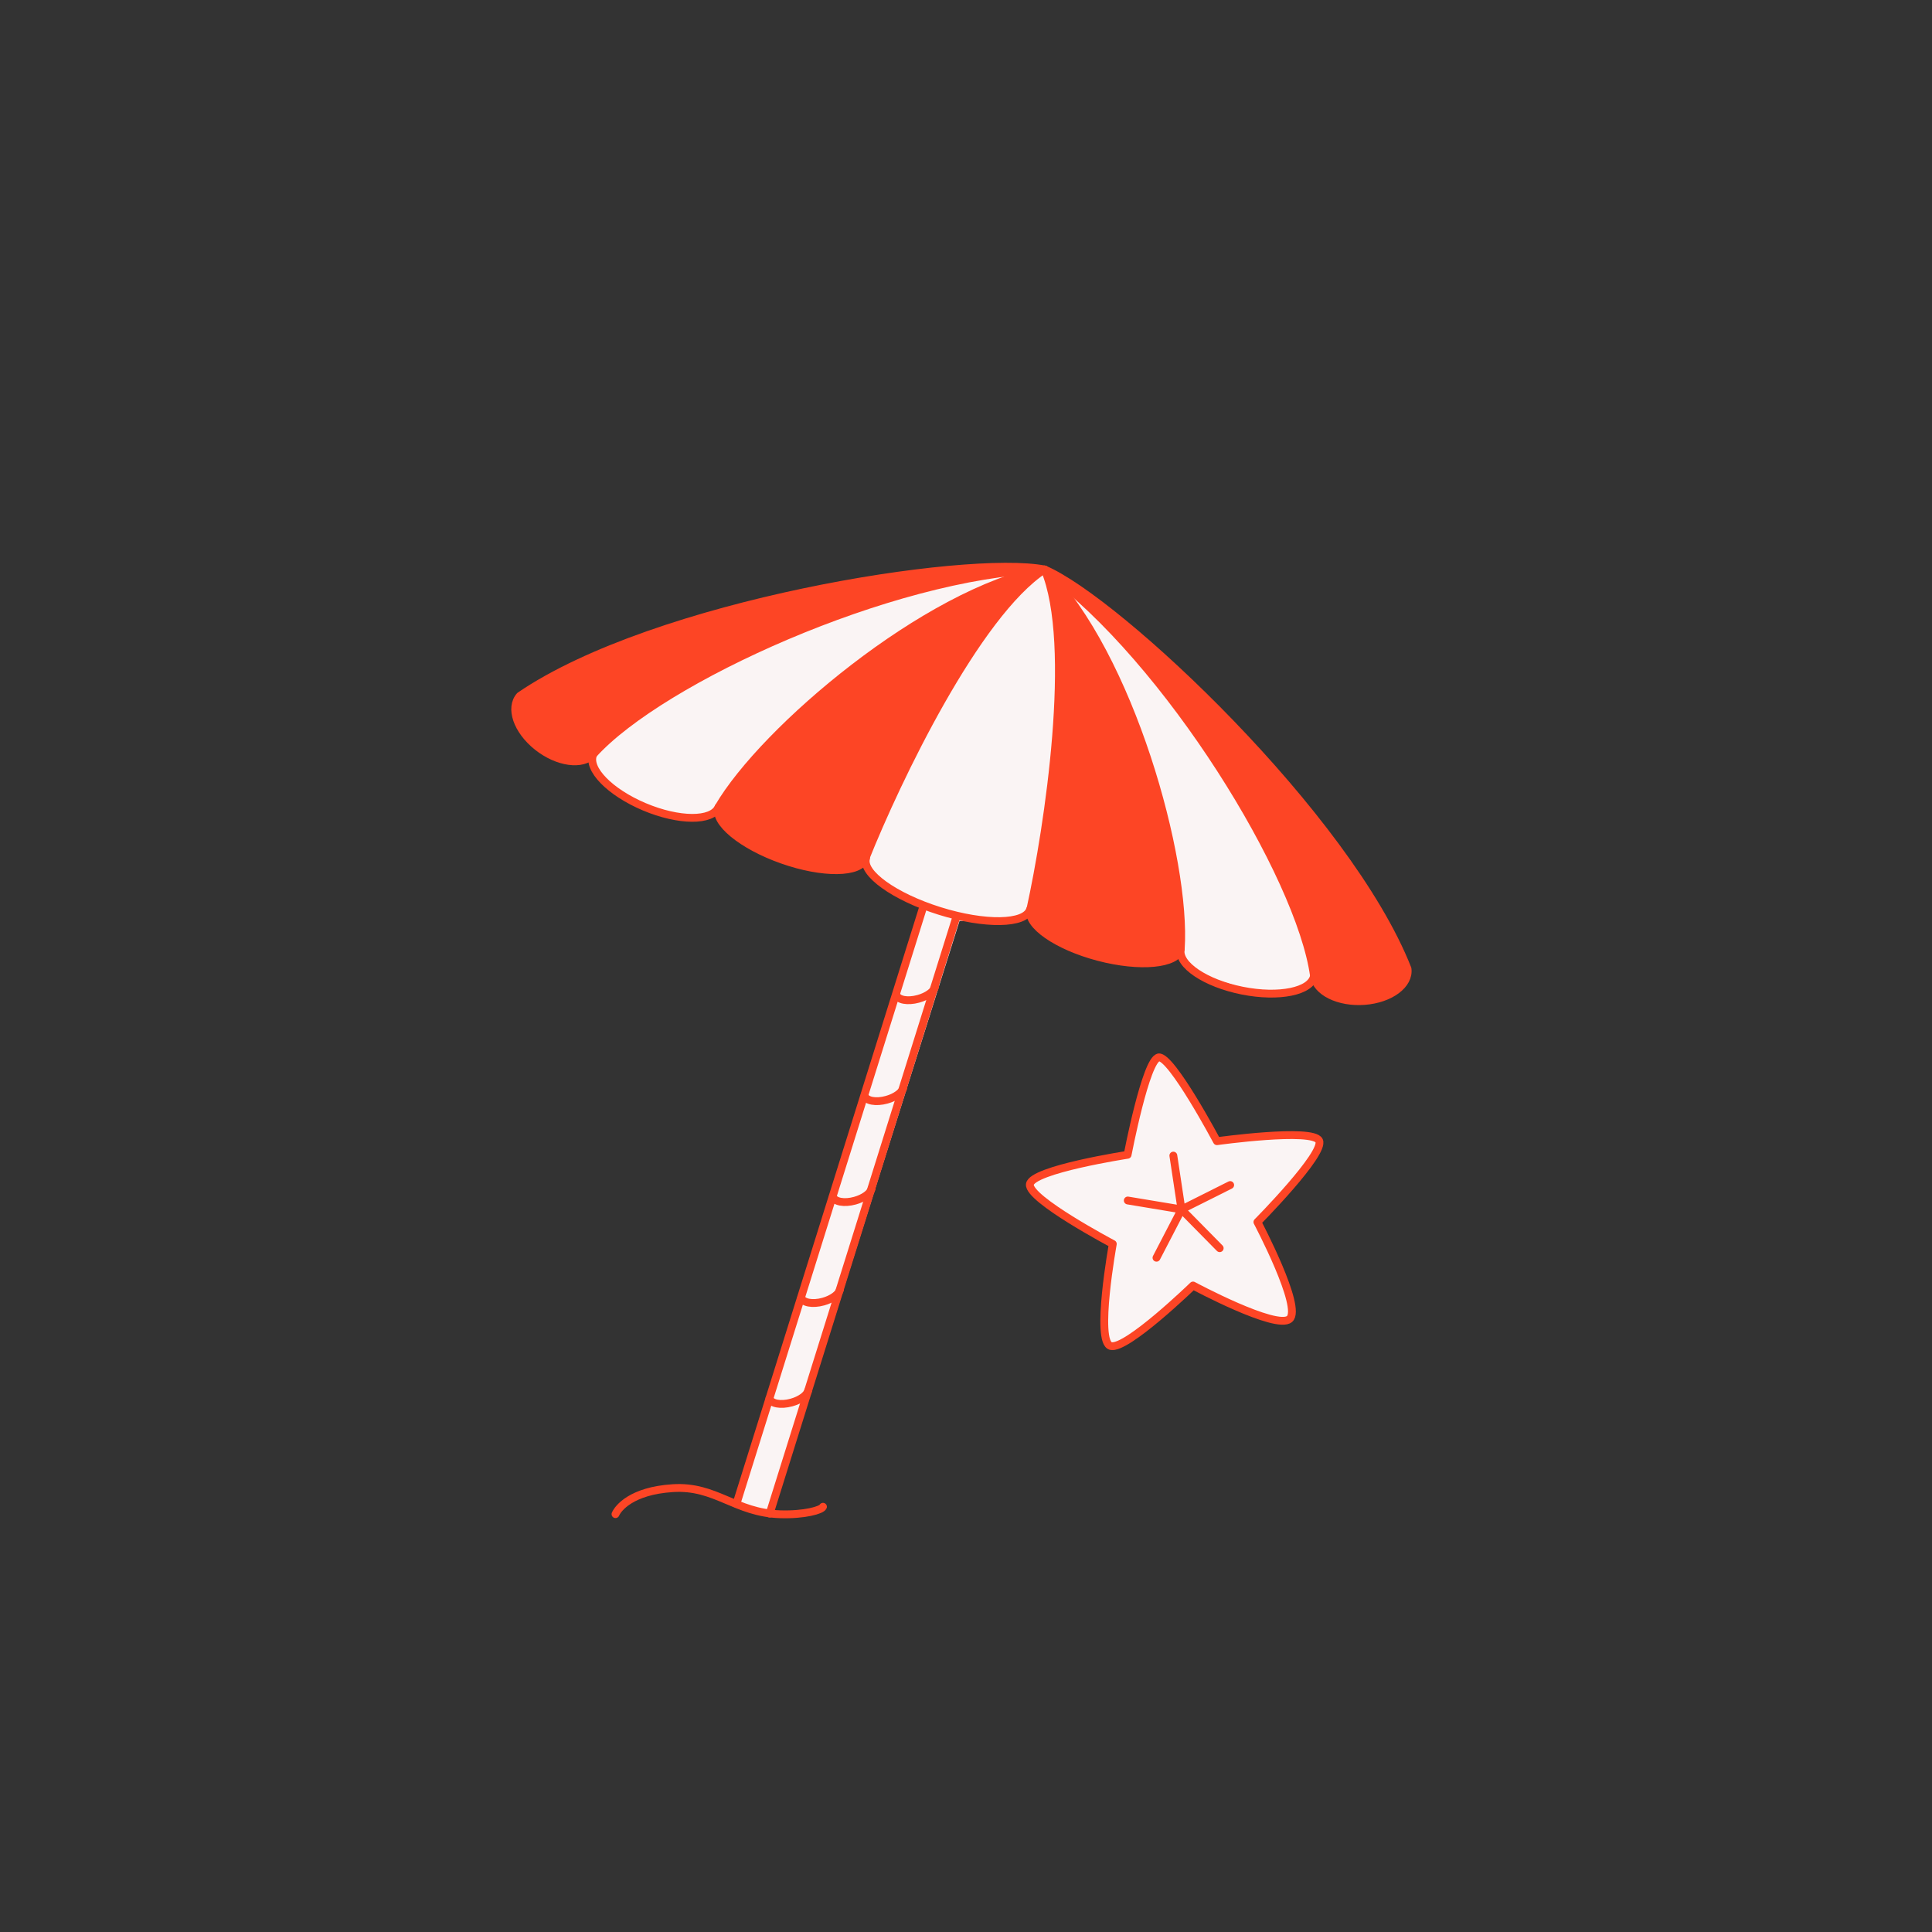 <svg width="150" height="150" viewBox="0 0 150 150" fill="none" xmlns="http://www.w3.org/2000/svg">
<rect x="0" y="0" width="150" height="150" fill="#333333" stroke="none"/>
<path d="M78 44.5L80.5 44L83.5 46L100.5 63L104.5 74L101 77H97.5L92.5 75.5L91 73L88 74.5L80 71L77.5 71.5H74.5L60 117.5H59L57 117L71.5 70.5L70 69.5L67.5 67.5L57.5 63L52.5 63.5L48.5 62L46.5 60L44.5 57.5L50.5 49.5L78 44.5Z" fill="#FAF4F4"/>
<path d="M98.5 88L94.5 88.5L93.5 87L91 83L90 82L88.5 85L87.5 89.5L83 90.5L80.5 91.5L80 92L81 93.5L86.5 96.5L85.5 101.5L86 104.5H86.5L88.5 103.5L92.5 100L95 101L99.5 102.5L100.5 102L100 100L97.5 95L98 94.5L101.5 90.5L102.5 88.5L98.5 88Z" fill="#FAF4F4"/>
<path d="M71.702 70.341L57.192 116.713" stroke="#FD4525" stroke-width="0.608" stroke-linecap="round" stroke-linejoin="round"/>
<path d="M74.267 71.144L59.757 117.516" stroke="#FD4525" stroke-width="0.608" stroke-linecap="round" stroke-linejoin="round"/>
<path d="M79.972 70.606C79.608 71.773 76.461 71.825 72.947 70.724C69.433 69.624 66.879 67.787 67.244 66.623" stroke="#FD4525" stroke-width="0.608" stroke-linecap="round" stroke-linejoin="round"/>
<path d="M67.182 66.678C66.765 67.827 63.88 67.86 60.734 66.751C57.587 65.641 55.374 63.811 55.791 62.662C59.293 56.658 71.918 45.945 81.087 44.212C75.809 47.662 69.629 60.54 67.178 66.678H67.182Z" fill="#FD4525" stroke="#FD4525" stroke-width="0.608" stroke-linecap="round" stroke-linejoin="round"/>
<path d="M46.062 58.563C45.566 59.682 47.341 61.506 50.026 62.64C52.71 63.774 55.288 63.786 55.783 62.667" stroke="#FD4525" stroke-width="0.608" stroke-linecap="round" stroke-linejoin="round"/>
<path d="M46.061 58.564C45.234 59.485 43.292 59.217 41.72 57.965C40.148 56.712 39.543 54.949 40.37 54.025C50.889 46.847 75.014 43.032 81.088 44.212C69.223 44.607 51.308 52.742 46.061 58.564Z" fill="#FD4525" stroke="#FD4525" stroke-width="0.608" stroke-linecap="round" stroke-linejoin="round"/>
<path d="M47.787 117.558C47.979 117.111 49.003 115.746 52.232 115.54C55.57 115.324 57.059 117.455 60.574 117.567C62.467 117.628 63.799 117.239 63.896 116.984" stroke="#FD4525" stroke-width="0.608" stroke-linecap="round" stroke-linejoin="round"/>
<path d="M79.994 70.617C79.693 71.8 82.061 73.451 85.286 74.299C88.512 75.147 91.372 74.876 91.673 73.694C92.148 66.76 87.721 50.806 81.109 44.218C83.538 50.036 81.413 64.163 79.994 70.617Z" fill="#FD4525" stroke="#FD4525" stroke-width="0.608" stroke-linecap="round" stroke-linejoin="round"/>
<path d="M102.019 75.767C101.8 76.971 99.307 77.482 96.45 76.913C93.592 76.342 91.452 74.904 91.671 73.7" stroke="#FD4525" stroke-width="0.608" stroke-linecap="round" stroke-linejoin="round"/>
<path d="M102.023 75.77C102.187 76.998 103.947 77.868 105.951 77.713C107.954 77.558 109.444 76.439 109.279 75.214C104.613 63.364 86.795 46.653 81.107 44.218C90.699 51.21 100.953 68.006 102.02 75.77H102.023Z" fill="#FD4525" stroke="#FD4525" stroke-width="0.608" stroke-linecap="round" stroke-linejoin="round"/>
<path d="M89.955 82.096C90.943 81.947 94.484 88.602 94.484 88.602C94.484 88.602 101.92 87.565 102.413 88.559C102.905 89.55 97.625 94.879 97.625 94.879C97.625 94.879 101.145 101.534 100.117 102.407C99.09 103.279 92.627 99.807 92.627 99.807C92.627 99.807 87.462 104.82 86.24 104.504C85.018 104.188 86.398 96.579 86.398 96.579C86.398 96.579 79.825 93.107 79.959 91.955C80.093 90.803 87.547 89.657 87.547 89.657C87.547 89.657 88.967 82.251 89.955 82.102V82.096Z" stroke="#FD4525" stroke-width="0.608" stroke-linecap="round" stroke-linejoin="round"/>
<path d="M91.73 93.9L91.098 89.72" stroke="#FD4525" stroke-width="0.608" stroke-linecap="round" stroke-linejoin="round"/>
<path d="M91.731 93.899L87.56 93.206" stroke="#FD4525" stroke-width="0.608" stroke-linecap="round" stroke-linejoin="round"/>
<path d="M91.735 93.899L89.789 97.651" stroke="#FD4525" stroke-width="0.608" stroke-linecap="round" stroke-linejoin="round"/>
<path d="M91.73 93.899L94.697 96.909" stroke="#FD4525" stroke-width="0.608" stroke-linecap="round" stroke-linejoin="round"/>
<path d="M91.73 93.9L95.511 92.006" stroke="#FD4525" stroke-width="0.608" stroke-linecap="round" stroke-linejoin="round"/>
<path d="M72.603 76.618C72.506 76.974 71.989 77.36 71.302 77.548C70.469 77.779 69.706 77.637 69.594 77.229" stroke="#FD4525" stroke-width="0.608" stroke-miterlimit="10" stroke-linecap="round"/>
<path d="M70.141 84.455C70.043 84.811 69.526 85.197 68.839 85.385C68.006 85.616 67.243 85.474 67.131 85.066" stroke="#FD4525" stroke-width="0.608" stroke-miterlimit="10" stroke-linecap="round"/>
<path d="M67.678 92.29C67.58 92.646 67.064 93.032 66.376 93.22C65.543 93.451 64.78 93.308 64.668 92.901" stroke="#FD4525" stroke-width="0.608" stroke-miterlimit="10" stroke-linecap="round"/>
<path d="M65.218 100.127C65.12 100.483 64.604 100.869 63.916 101.057C63.084 101.288 62.321 101.145 62.208 100.738" stroke="#FD4525" stroke-width="0.608" stroke-miterlimit="10" stroke-linecap="round"/>
<path d="M62.751 107.961C62.654 108.317 62.137 108.703 61.45 108.891C60.617 109.122 59.854 108.979 59.741 108.572" stroke="#FD4525" stroke-width="0.608" stroke-miterlimit="10" stroke-linecap="round"/>
</svg>
